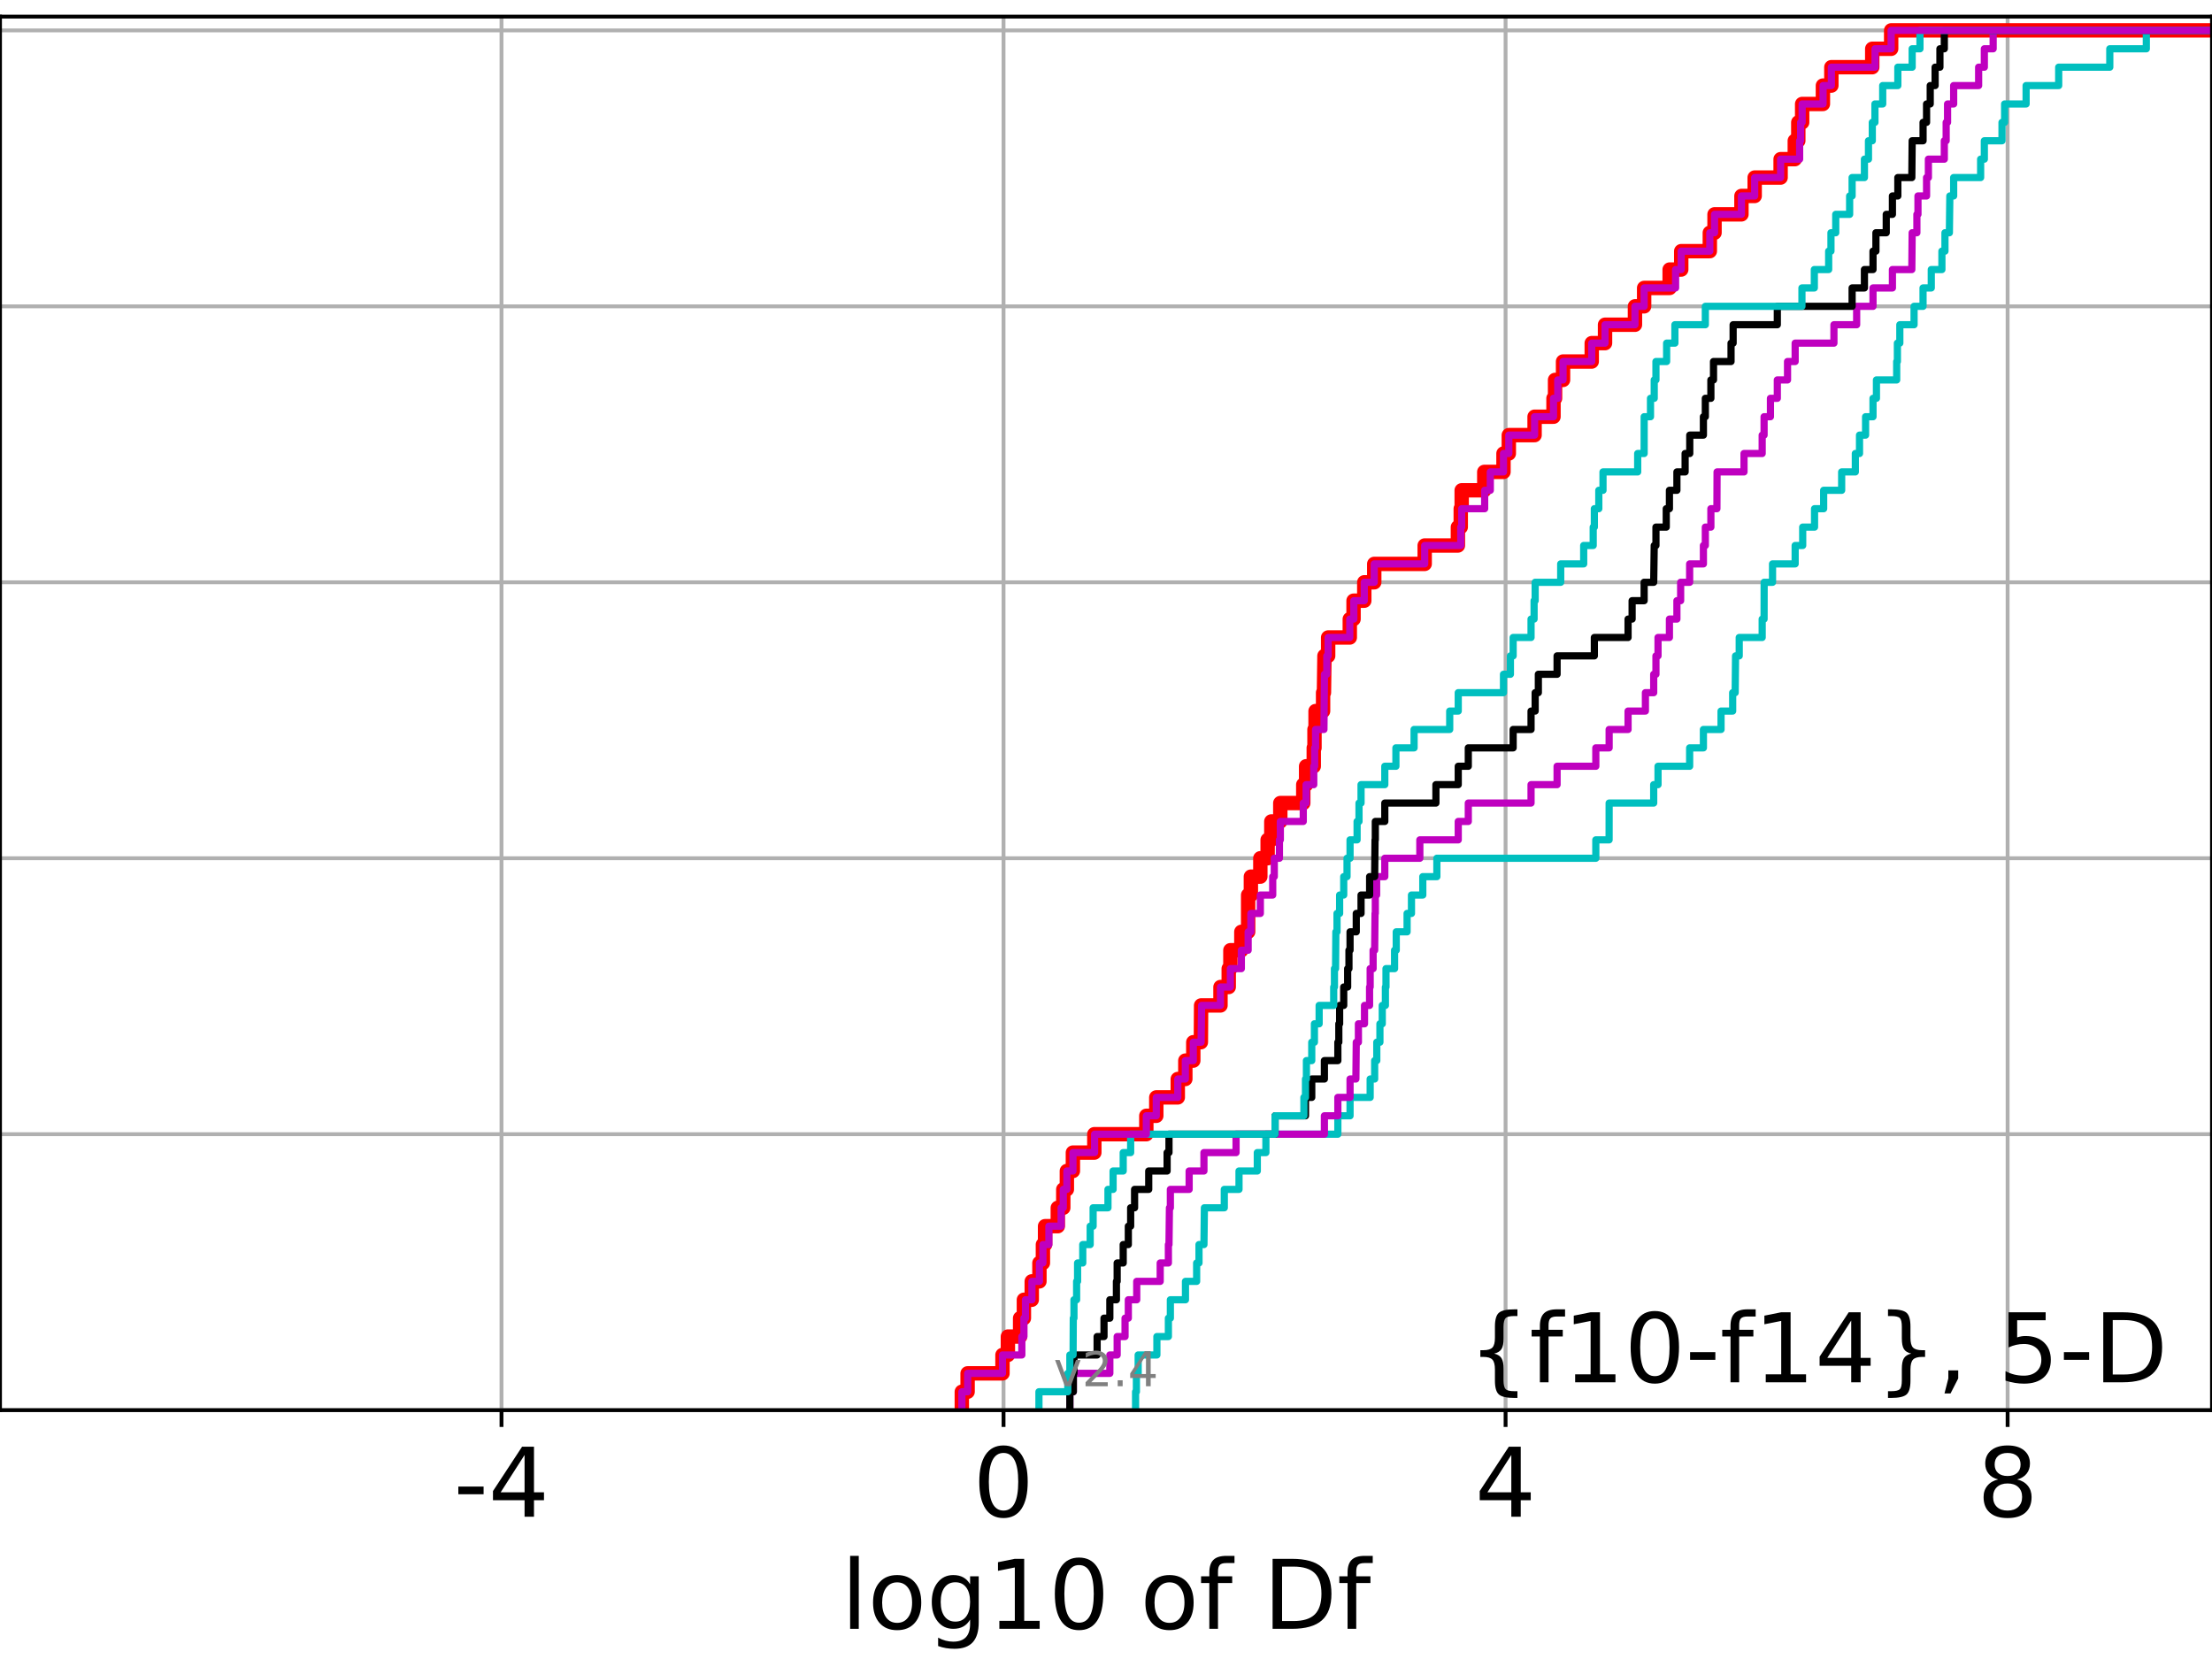 <?xml version="1.0" encoding="utf-8" standalone="no"?>
<!DOCTYPE svg PUBLIC "-//W3C//DTD SVG 1.1//EN"
  "http://www.w3.org/Graphics/SVG/1.1/DTD/svg11.dtd">
<!-- Created with matplotlib (https://matplotlib.org/) -->
<svg height="345.6pt" version="1.1" viewBox="0 0 460.8 345.6" width="460.8pt" xmlns="http://www.w3.org/2000/svg" xmlns:xlink="http://www.w3.org/1999/xlink">
 <defs>
  <style type="text/css">
*{stroke-linecap:butt;stroke-linejoin:round;}
  </style>
 </defs>
 <g id="figure_1">
  <g id="patch_1">
   <path d="M 0 345.6 
L 460.8 345.6 
L 460.8 0 
L 0 0 
z
" style="fill:#ffffff;"/>
  </g>
  <g id="axes_1">
   <g id="patch_2">
    <path d="M 0 293.76 
L 460.8 293.76 
L 460.8 3.456 
L 0 3.456 
z
" style="fill:#ffffff;"/>
   </g>
   <g id="matplotlib.axis_1">
    <g id="xtick_1">
     <g id="line2d_1">
      <path clip-path="url(#p28036830ad)" d="M 104.471 293.76 
L 104.471 3.456 
" style="fill:none;stroke:#b0b0b0;stroke-linecap:square;stroke-width:0.8;"/>
     </g>
     <g id="line2d_2">
      <defs>
       <path d="M 0 0 
L 0 3.5 
" id="m79438460ee" style="stroke:#000000;stroke-width:0.8;"/>
      </defs>
      <g>
       <use style="stroke:#000000;stroke-width:0.8;" x="104.471" xlink:href="#m79438460ee" y="293.76"/>
      </g>
     </g>
     <g id="text_1">
      <!-- -4 -->
      <defs>
       <path d="M 4.891 31.391 
L 31.203 31.391 
L 31.203 23.391 
L 4.891 23.391 
z
" id="DejaVuSans-45"/>
       <path d="M 37.797 64.312 
L 12.891 25.391 
L 37.797 25.391 
z
M 35.203 72.906 
L 47.609 72.906 
L 47.609 25.391 
L 58.016 25.391 
L 58.016 17.188 
L 47.609 17.188 
L 47.609 0 
L 37.797 0 
L 37.797 17.188 
L 4.891 17.188 
L 4.891 26.703 
z
" id="DejaVuSans-52"/>
      </defs>
      <g transform="translate(94.501 315.957)scale(0.2 -0.2)">
       <use xlink:href="#DejaVuSans-45"/>
       <use x="36.084" xlink:href="#DejaVuSans-52"/>
      </g>
     </g>
    </g>
    <g id="xtick_2">
     <g id="line2d_3">
      <path clip-path="url(#p28036830ad)" d="M 209.055 293.76 
L 209.055 3.456 
" style="fill:none;stroke:#b0b0b0;stroke-linecap:square;stroke-width:0.8;"/>
     </g>
     <g id="line2d_4">
      <g>
       <use style="stroke:#000000;stroke-width:0.8;" x="209.055" xlink:href="#m79438460ee" y="293.76"/>
      </g>
     </g>
     <g id="text_2">
      <!-- 0 -->
      <defs>
       <path d="M 31.781 66.406 
Q 24.172 66.406 20.328 58.906 
Q 16.5 51.422 16.5 36.375 
Q 16.5 21.391 20.328 13.891 
Q 24.172 6.391 31.781 6.391 
Q 39.453 6.391 43.281 13.891 
Q 47.125 21.391 47.125 36.375 
Q 47.125 51.422 43.281 58.906 
Q 39.453 66.406 31.781 66.406 
z
M 31.781 74.219 
Q 44.047 74.219 50.516 64.516 
Q 56.984 54.828 56.984 36.375 
Q 56.984 17.969 50.516 8.266 
Q 44.047 -1.422 31.781 -1.422 
Q 19.531 -1.422 13.062 8.266 
Q 6.594 17.969 6.594 36.375 
Q 6.594 54.828 13.062 64.516 
Q 19.531 74.219 31.781 74.219 
z
" id="DejaVuSans-48"/>
      </defs>
      <g transform="translate(202.692 315.957)scale(0.2 -0.2)">
       <use xlink:href="#DejaVuSans-48"/>
      </g>
     </g>
    </g>
    <g id="xtick_3">
     <g id="line2d_5">
      <path clip-path="url(#p28036830ad)" d="M 313.639 293.76 
L 313.639 3.456 
" style="fill:none;stroke:#b0b0b0;stroke-linecap:square;stroke-width:0.8;"/>
     </g>
     <g id="line2d_6">
      <g>
       <use style="stroke:#000000;stroke-width:0.8;" x="313.639" xlink:href="#m79438460ee" y="293.76"/>
      </g>
     </g>
     <g id="text_3">
      <!-- 4 -->
      <g transform="translate(307.276 315.957)scale(0.2 -0.2)">
       <use xlink:href="#DejaVuSans-52"/>
      </g>
     </g>
    </g>
    <g id="xtick_4">
     <g id="line2d_7">
      <path clip-path="url(#p28036830ad)" d="M 418.223 293.76 
L 418.223 3.456 
" style="fill:none;stroke:#b0b0b0;stroke-linecap:square;stroke-width:0.8;"/>
     </g>
     <g id="line2d_8">
      <g>
       <use style="stroke:#000000;stroke-width:0.8;" x="418.223" xlink:href="#m79438460ee" y="293.76"/>
      </g>
     </g>
     <g id="text_4">
      <!-- 8 -->
      <defs>
       <path d="M 31.781 34.625 
Q 24.75 34.625 20.719 30.859 
Q 16.703 27.094 16.703 20.516 
Q 16.703 13.922 20.719 10.156 
Q 24.75 6.391 31.781 6.391 
Q 38.812 6.391 42.859 10.172 
Q 46.922 13.969 46.922 20.516 
Q 46.922 27.094 42.891 30.859 
Q 38.875 34.625 31.781 34.625 
z
M 21.922 38.812 
Q 15.578 40.375 12.031 44.719 
Q 8.5 49.078 8.5 55.328 
Q 8.5 64.062 14.719 69.141 
Q 20.953 74.219 31.781 74.219 
Q 42.672 74.219 48.875 69.141 
Q 55.078 64.062 55.078 55.328 
Q 55.078 49.078 51.531 44.719 
Q 48 40.375 41.703 38.812 
Q 48.828 37.156 52.797 32.312 
Q 56.781 27.484 56.781 20.516 
Q 56.781 9.906 50.312 4.234 
Q 43.844 -1.422 31.781 -1.422 
Q 19.734 -1.422 13.25 4.234 
Q 6.781 9.906 6.781 20.516 
Q 6.781 27.484 10.781 32.312 
Q 14.797 37.156 21.922 38.812 
z
M 18.312 54.391 
Q 18.312 48.734 21.844 45.562 
Q 25.391 42.391 31.781 42.391 
Q 38.141 42.391 41.719 45.562 
Q 45.312 48.734 45.312 54.391 
Q 45.312 60.062 41.719 63.234 
Q 38.141 66.406 31.781 66.406 
Q 25.391 66.406 21.844 63.234 
Q 18.312 60.062 18.312 54.391 
z
" id="DejaVuSans-56"/>
      </defs>
      <g transform="translate(411.86 315.957)scale(0.2 -0.2)">
       <use xlink:href="#DejaVuSans-56"/>
      </g>
     </g>
    </g>
    <g id="text_5">
     <!-- log10 of Df -->
     <defs>
      <path d="M 9.422 75.984 
L 18.406 75.984 
L 18.406 0 
L 9.422 0 
z
" id="DejaVuSans-108"/>
      <path d="M 30.609 48.391 
Q 23.391 48.391 19.188 42.75 
Q 14.984 37.109 14.984 27.297 
Q 14.984 17.484 19.156 11.844 
Q 23.344 6.203 30.609 6.203 
Q 37.797 6.203 41.984 11.859 
Q 46.188 17.531 46.188 27.297 
Q 46.188 37.016 41.984 42.703 
Q 37.797 48.391 30.609 48.391 
z
M 30.609 56 
Q 42.328 56 49.016 48.375 
Q 55.719 40.766 55.719 27.297 
Q 55.719 13.875 49.016 6.219 
Q 42.328 -1.422 30.609 -1.422 
Q 18.844 -1.422 12.172 6.219 
Q 5.516 13.875 5.516 27.297 
Q 5.516 40.766 12.172 48.375 
Q 18.844 56 30.609 56 
z
" id="DejaVuSans-111"/>
      <path d="M 45.406 27.984 
Q 45.406 37.75 41.375 43.109 
Q 37.359 48.484 30.078 48.484 
Q 22.859 48.484 18.828 43.109 
Q 14.797 37.75 14.797 27.984 
Q 14.797 18.266 18.828 12.891 
Q 22.859 7.516 30.078 7.516 
Q 37.359 7.516 41.375 12.891 
Q 45.406 18.266 45.406 27.984 
z
M 54.391 6.781 
Q 54.391 -7.172 48.188 -13.984 
Q 42 -20.797 29.203 -20.797 
Q 24.469 -20.797 20.266 -20.094 
Q 16.062 -19.391 12.109 -17.922 
L 12.109 -9.188 
Q 16.062 -11.328 19.922 -12.344 
Q 23.781 -13.375 27.781 -13.375 
Q 36.625 -13.375 41.016 -8.766 
Q 45.406 -4.156 45.406 5.172 
L 45.406 9.625 
Q 42.625 4.781 38.281 2.391 
Q 33.938 0 27.875 0 
Q 17.828 0 11.672 7.656 
Q 5.516 15.328 5.516 27.984 
Q 5.516 40.672 11.672 48.328 
Q 17.828 56 27.875 56 
Q 33.938 56 38.281 53.609 
Q 42.625 51.219 45.406 46.391 
L 45.406 54.688 
L 54.391 54.688 
z
" id="DejaVuSans-103"/>
      <path d="M 12.406 8.297 
L 28.516 8.297 
L 28.516 63.922 
L 10.984 60.406 
L 10.984 69.391 
L 28.422 72.906 
L 38.281 72.906 
L 38.281 8.297 
L 54.391 8.297 
L 54.391 0 
L 12.406 0 
z
" id="DejaVuSans-49"/>
      <path id="DejaVuSans-32"/>
      <path d="M 37.109 75.984 
L 37.109 68.5 
L 28.516 68.5 
Q 23.688 68.5 21.797 66.547 
Q 19.922 64.594 19.922 59.516 
L 19.922 54.688 
L 34.719 54.688 
L 34.719 47.703 
L 19.922 47.703 
L 19.922 0 
L 10.891 0 
L 10.891 47.703 
L 2.297 47.703 
L 2.297 54.688 
L 10.891 54.688 
L 10.891 58.5 
Q 10.891 67.625 15.141 71.797 
Q 19.391 75.984 28.609 75.984 
z
" id="DejaVuSans-102"/>
      <path d="M 19.672 64.797 
L 19.672 8.109 
L 31.594 8.109 
Q 46.688 8.109 53.688 14.938 
Q 60.688 21.781 60.688 36.531 
Q 60.688 51.172 53.688 57.984 
Q 46.688 64.797 31.594 64.797 
z
M 9.812 72.906 
L 30.078 72.906 
Q 51.266 72.906 61.172 64.094 
Q 71.094 55.281 71.094 36.531 
Q 71.094 17.672 61.125 8.828 
Q 51.172 0 30.078 0 
L 9.812 0 
z
" id="DejaVuSans-68"/>
     </defs>
     <g transform="translate(175.214 339.313)scale(0.2 -0.2)">
      <use xlink:href="#DejaVuSans-108"/>
      <use x="27.783" xlink:href="#DejaVuSans-111"/>
      <use x="88.965" xlink:href="#DejaVuSans-103"/>
      <use x="152.441" xlink:href="#DejaVuSans-49"/>
      <use x="216.064" xlink:href="#DejaVuSans-48"/>
      <use x="279.688" xlink:href="#DejaVuSans-32"/>
      <use x="311.475" xlink:href="#DejaVuSans-111"/>
      <use x="372.656" xlink:href="#DejaVuSans-102"/>
      <use x="407.861" xlink:href="#DejaVuSans-32"/>
      <use x="439.648" xlink:href="#DejaVuSans-68"/>
      <use x="516.65" xlink:href="#DejaVuSans-102"/>
     </g>
    </g>
   </g>
   <g id="matplotlib.axis_2">
    <g id="ytick_1">
     <g id="line2d_9">
      <path clip-path="url(#p28036830ad)" d="M 0 293.76 
L 460.8 293.76 
" style="fill:none;stroke:#b0b0b0;stroke-linecap:square;stroke-width:0.8;"/>
     </g>
     <g id="line2d_10">
      <defs>
       <path d="M 0 0 
L -3.5 0 
" id="m8e4987b0fb" style="stroke:#000000;stroke-width:0.8;"/>
      </defs>
      <g>
       <use style="stroke:#000000;stroke-width:0.8;" x="0" xlink:href="#m8e4987b0fb" y="293.76"/>
      </g>
     </g>
    </g>
    <g id="ytick_2">
     <g id="line2d_11">
      <path clip-path="url(#p28036830ad)" d="M 0 236.274 
L 460.8 236.274 
" style="fill:none;stroke:#b0b0b0;stroke-linecap:square;stroke-width:0.8;"/>
     </g>
     <g id="line2d_12">
      <g>
       <use style="stroke:#000000;stroke-width:0.8;" x="0" xlink:href="#m8e4987b0fb" y="236.274"/>
      </g>
     </g>
    </g>
    <g id="ytick_3">
     <g id="line2d_13">
      <path clip-path="url(#p28036830ad)" d="M 0 178.788 
L 460.8 178.788 
" style="fill:none;stroke:#b0b0b0;stroke-linecap:square;stroke-width:0.8;"/>
     </g>
     <g id="line2d_14">
      <g>
       <use style="stroke:#000000;stroke-width:0.8;" x="0" xlink:href="#m8e4987b0fb" y="178.788"/>
      </g>
     </g>
    </g>
    <g id="ytick_4">
     <g id="line2d_15">
      <path clip-path="url(#p28036830ad)" d="M 0 121.302 
L 460.8 121.302 
" style="fill:none;stroke:#b0b0b0;stroke-linecap:square;stroke-width:0.8;"/>
     </g>
     <g id="line2d_16">
      <g>
       <use style="stroke:#000000;stroke-width:0.8;" x="0" xlink:href="#m8e4987b0fb" y="121.302"/>
      </g>
     </g>
    </g>
    <g id="ytick_5">
     <g id="line2d_17">
      <path clip-path="url(#p28036830ad)" d="M 0 63.816 
L 460.8 63.816 
" style="fill:none;stroke:#b0b0b0;stroke-linecap:square;stroke-width:0.8;"/>
     </g>
     <g id="line2d_18">
      <g>
       <use style="stroke:#000000;stroke-width:0.8;" x="0" xlink:href="#m8e4987b0fb" y="63.816"/>
      </g>
     </g>
    </g>
    <g id="ytick_6">
     <g id="line2d_19">
      <path clip-path="url(#p28036830ad)" d="M 0 6.33 
L 460.8 6.33 
" style="fill:none;stroke:#b0b0b0;stroke-linecap:square;stroke-width:0.8;"/>
     </g>
     <g id="line2d_20">
      <g>
       <use style="stroke:#000000;stroke-width:0.8;" x="0" xlink:href="#m8e4987b0fb" y="6.33"/>
      </g>
     </g>
    </g>
   </g>
   <g id="line2d_21">
    <path clip-path="url(#p28036830ad)" d="M 200.364 293.76 
L 200.364 289.928 
L 201.57 289.928 
L 201.57 286.095 
L 208.836 286.095 
L 208.836 282.263 
L 209.962 282.263 
L 209.962 278.43 
L 212.509 278.43 
L 212.509 274.598 
L 213.297 274.598 
L 213.297 270.766 
L 214.932 270.766 
L 214.932 266.933 
L 216.532 266.933 
L 216.532 263.101 
L 217.258 263.101 
L 217.258 259.268 
L 217.706 259.268 
L 217.706 255.436 
L 220.358 255.436 
L 220.358 251.604 
L 221.501 251.604 
L 221.501 247.771 
L 222.247 247.771 
L 222.247 243.939 
L 223.504 243.939 
L 223.504 240.106 
L 227.968 240.106 
L 227.968 236.274 
L 238.8 236.274 
L 238.8 232.442 
L 240.875 232.442 
L 240.875 228.609 
L 245.354 228.609 
L 245.354 224.777 
L 246.927 224.777 
L 246.927 220.944 
L 248.585 220.944 
L 248.585 217.112 
L 250.164 217.112 
L 250.213 209.447 
L 254.249 209.447 
L 254.249 205.615 
L 255.966 205.615 
L 255.966 201.782 
L 256.313 201.782 
L 256.313 197.95 
L 258.595 197.95 
L 258.595 194.118 
L 260.012 194.118 
L 260.012 186.453 
L 260.58 186.453 
L 260.58 182.621 
L 262.551 182.621 
L 262.551 178.788 
L 264.072 178.788 
L 264.072 174.956 
L 264.839 174.956 
L 264.839 171.123 
L 266.709 171.123 
L 266.709 167.291 
L 271.495 167.291 
L 271.495 163.459 
L 272.087 163.459 
L 272.087 159.626 
L 273.681 159.626 
L 273.681 155.794 
L 273.833 155.794 
L 273.833 151.961 
L 274.054 151.961 
L 274.054 148.129 
L 275.623 148.129 
L 275.623 144.297 
L 275.8 144.297 
L 275.908 136.632 
L 276.677 136.632 
L 276.677 132.799 
L 281.185 132.799 
L 281.185 128.967 
L 281.97 128.967 
L 281.97 125.135 
L 284.205 125.135 
L 284.205 121.302 
L 286.28 121.302 
L 286.28 117.47 
L 296.789 117.47 
L 296.789 113.637 
L 303.709 113.637 
L 303.709 109.805 
L 304.301 109.805 
L 304.301 105.973 
L 304.496 105.973 
L 304.496 102.14 
L 309.203 102.14 
L 309.203 98.308 
L 313.204 98.308 
L 313.204 94.475 
L 314.313 94.475 
L 314.313 90.643 
L 319.682 90.643 
L 319.682 86.811 
L 323.623 86.811 
L 323.623 82.978 
L 323.947 82.978 
L 323.947 79.146 
L 325.611 79.146 
L 325.611 75.313 
L 331.587 75.313 
L 331.587 71.481 
L 334.358 71.481 
L 334.358 67.649 
L 340.592 67.649 
L 340.592 63.816 
L 342.505 63.816 
L 342.505 59.984 
L 347.82 59.984 
L 347.82 56.151 
L 350.231 56.151 
L 350.231 52.319 
L 356.187 52.319 
L 356.187 48.487 
L 357.168 48.487 
L 357.168 44.654 
L 362.774 44.654 
L 362.774 40.822 
L 365.531 40.822 
L 365.531 36.989 
L 370.933 36.989 
L 370.933 33.157 
L 373.889 33.157 
L 373.889 29.325 
L 374.618 29.325 
L 374.618 25.492 
L 375.422 25.492 
L 375.422 21.66 
L 379.746 21.66 
L 379.746 17.827 
L 381.505 17.827 
L 381.505 13.995 
L 390.022 13.995 
L 390.022 10.163 
L 393.964 10.163 
L 393.964 6.33 
L 393.964 6.33 
L 460.8 6.33 
L 460.8 6.33 
" style="fill:none;stroke:#ff0000;stroke-linecap:square;stroke-width:3;"/>
   </g>
   <g id="line2d_22">
    <path clip-path="url(#p28036830ad)" d="M 236.561 293.76 
L 236.561 289.928 
L 236.734 289.928 
L 236.734 286.095 
L 237.102 286.095 
L 237.102 282.263 
L 241.002 282.263 
L 241.002 278.43 
L 243.397 278.43 
L 243.397 274.598 
L 243.81 274.598 
L 243.81 270.766 
L 246.955 270.766 
L 246.955 266.933 
L 249.283 266.933 
L 249.283 263.101 
L 249.773 263.101 
L 249.773 259.268 
L 250.804 259.268 
L 250.896 251.604 
L 255.043 251.604 
L 255.043 247.771 
L 258.106 247.771 
L 258.106 243.939 
L 261.92 243.939 
L 261.92 240.106 
L 263.71 240.106 
L 263.71 236.274 
L 278.699 236.274 
L 278.699 232.442 
L 281.24 232.442 
L 281.24 228.609 
L 285.429 228.609 
L 285.429 224.777 
L 286.367 224.777 
L 286.367 220.944 
L 286.81 220.944 
L 286.81 217.112 
L 287.463 217.112 
L 287.463 213.28 
L 287.952 213.28 
L 287.952 209.447 
L 288.605 209.447 
L 288.605 205.615 
L 288.729 205.615 
L 288.729 201.782 
L 290.513 201.782 
L 290.513 197.95 
L 290.864 197.95 
L 290.864 194.118 
L 293.123 194.118 
L 293.123 190.285 
L 294.036 190.285 
L 294.036 186.453 
L 296.394 186.453 
L 296.394 182.621 
L 299.325 182.621 
L 299.325 178.788 
L 332.439 178.788 
L 332.439 174.956 
L 335.206 174.956 
L 335.213 167.291 
L 344.495 167.291 
L 344.495 163.459 
L 345.397 163.459 
L 345.397 159.626 
L 351.985 159.626 
L 351.985 155.794 
L 354.851 155.794 
L 354.851 151.961 
L 358.525 151.961 
L 358.525 148.129 
L 360.946 148.129 
L 360.946 144.297 
L 361.47 144.297 
L 361.549 136.632 
L 362.312 136.632 
L 362.312 132.799 
L 367.094 132.799 
L 367.094 128.967 
L 367.492 128.967 
L 367.505 121.302 
L 369.251 121.302 
L 369.251 117.47 
L 373.965 117.47 
L 373.965 113.637 
L 375.535 113.637 
L 375.535 109.805 
L 378.002 109.805 
L 378.002 105.973 
L 379.901 105.973 
L 379.901 102.14 
L 383.651 102.14 
L 383.651 98.308 
L 386.501 98.308 
L 386.501 94.475 
L 387.371 94.475 
L 387.371 90.643 
L 388.636 90.643 
L 388.636 86.811 
L 390.182 86.811 
L 390.182 82.978 
L 390.898 82.978 
L 390.898 79.146 
L 395.115 79.146 
L 395.115 75.313 
L 395.261 75.313 
L 395.261 71.481 
L 395.768 71.481 
L 395.768 67.649 
L 398.737 67.649 
L 398.737 63.816 
L 400.603 63.816 
L 400.603 59.984 
L 402.321 59.984 
L 402.321 56.151 
L 404.535 56.151 
L 404.535 52.319 
L 405.171 52.319 
L 405.171 48.487 
L 406.092 48.487 
L 406.186 40.822 
L 406.982 40.822 
L 406.982 36.989 
L 412.601 36.989 
L 412.601 33.157 
L 413.375 33.157 
L 413.375 29.325 
L 417.055 29.325 
L 417.055 25.492 
L 417.599 25.492 
L 417.599 21.66 
L 422.076 21.66 
L 422.076 17.827 
L 428.864 17.827 
L 428.864 13.995 
L 439.508 13.995 
L 439.508 10.163 
L 447.12 10.163 
L 447.12 6.33 
L 447.12 6.33 
L 460.8 6.33 
L 460.8 6.33 
" style="fill:none;stroke:#00bfbf;stroke-linecap:square;stroke-width:1.5;"/>
   </g>
   <g id="line2d_23">
    <path clip-path="url(#p28036830ad)" d="M 222.871 293.76 
L 222.871 289.928 
L 223.595 289.928 
L 223.595 286.095 
L 231.199 286.095 
L 231.199 282.263 
L 232.726 282.263 
L 232.726 278.43 
L 234.368 278.43 
L 234.368 274.598 
L 235.052 274.598 
L 235.052 270.766 
L 236.802 270.766 
L 236.802 266.933 
L 241.691 266.933 
L 241.691 263.101 
L 243.397 263.101 
L 243.397 259.268 
L 243.521 259.268 
L 243.615 251.604 
L 243.81 251.604 
L 243.81 247.771 
L 247.72 247.771 
L 247.72 243.939 
L 250.804 243.939 
L 250.804 240.106 
L 257.494 240.106 
L 257.494 236.274 
L 275.897 236.274 
L 275.897 232.442 
L 278.699 232.442 
L 278.699 228.609 
L 281.24 228.609 
L 281.24 224.777 
L 282.457 224.777 
L 282.535 217.112 
L 282.982 217.112 
L 282.982 213.28 
L 284.252 213.28 
L 284.252 209.447 
L 285.305 209.447 
L 285.305 205.615 
L 285.43 205.615 
L 285.43 201.782 
L 286.044 201.782 
L 286.044 197.95 
L 286.367 197.95 
L 286.445 190.285 
L 286.503 190.285 
L 286.503 186.453 
L 286.777 186.453 
L 286.777 182.621 
L 288.479 182.621 
L 288.479 178.788 
L 295.779 178.788 
L 295.779 174.956 
L 303.78 174.956 
L 303.78 171.123 
L 305.874 171.123 
L 305.874 167.291 
L 318.945 167.291 
L 318.945 163.459 
L 324.37 163.459 
L 324.37 159.626 
L 332.439 159.626 
L 332.439 155.794 
L 335.213 155.794 
L 335.213 151.961 
L 339.156 151.961 
L 339.156 148.129 
L 342.769 148.129 
L 342.769 144.297 
L 344.495 144.297 
L 344.495 140.464 
L 344.965 140.464 
L 344.965 136.632 
L 345.397 136.632 
L 345.397 132.799 
L 347.772 132.799 
L 347.772 128.967 
L 349.33 128.967 
L 349.33 125.135 
L 350.11 125.135 
L 350.11 121.302 
L 351.985 121.302 
L 351.985 117.47 
L 354.851 117.47 
L 354.851 113.637 
L 355.253 113.637 
L 355.253 109.805 
L 356.407 109.805 
L 356.407 105.973 
L 357.665 105.973 
L 357.696 98.308 
L 363.31 98.308 
L 363.31 94.475 
L 367.094 94.475 
L 367.094 90.643 
L 367.492 90.643 
L 367.492 86.811 
L 368.814 86.811 
L 368.814 82.978 
L 370.248 82.978 
L 370.248 79.146 
L 372.375 79.146 
L 372.375 75.313 
L 373.965 75.313 
L 373.965 71.481 
L 382.042 71.481 
L 382.042 67.649 
L 386.774 67.649 
L 386.774 63.816 
L 390.182 63.816 
L 390.182 59.984 
L 394.226 59.984 
L 394.226 56.151 
L 398.267 56.151 
L 398.341 48.487 
L 399.322 48.487 
L 399.322 44.654 
L 399.548 44.654 
L 399.548 40.822 
L 401.339 40.822 
L 401.339 36.989 
L 401.721 36.989 
L 401.721 33.157 
L 405.036 33.157 
L 405.036 29.325 
L 405.421 29.325 
L 405.421 25.492 
L 405.713 25.492 
L 405.713 21.66 
L 406.982 21.66 
L 406.982 17.827 
L 412.185 17.827 
L 412.185 13.995 
L 413.375 13.995 
L 413.375 10.163 
L 415.21 10.163 
L 415.21 6.33 
L 415.21 6.33 
L 460.8 6.33 
L 460.8 6.33 
" style="fill:none;stroke:#bf00bf;stroke-linecap:square;stroke-width:1.5;"/>
   </g>
   <g id="line2d_24">
    <path clip-path="url(#p28036830ad)" d="M 222.871 293.76 
L 222.871 289.928 
L 223.595 289.928 
L 223.595 286.095 
L 223.727 286.095 
L 223.727 282.263 
L 228.552 282.263 
L 228.552 278.43 
L 229.984 278.43 
L 229.984 274.598 
L 231.199 274.598 
L 231.199 270.766 
L 232.571 270.766 
L 232.571 266.933 
L 232.726 266.933 
L 232.726 263.101 
L 233.984 263.101 
L 233.984 259.268 
L 235.052 259.268 
L 235.052 255.436 
L 235.536 255.436 
L 235.536 251.604 
L 236.355 251.604 
L 236.355 247.771 
L 239.3 247.771 
L 239.3 243.939 
L 243.131 243.939 
L 243.131 240.106 
L 243.521 240.106 
L 243.521 236.274 
L 265.617 236.274 
L 265.617 232.442 
L 271.958 232.442 
L 271.958 228.609 
L 273.262 228.609 
L 273.262 224.777 
L 275.897 224.777 
L 275.897 220.944 
L 278.699 220.944 
L 278.699 217.112 
L 278.901 217.112 
L 278.901 213.28 
L 279.069 213.28 
L 279.069 209.447 
L 279.922 209.447 
L 279.922 205.615 
L 280.74 205.615 
L 280.74 201.782 
L 281.013 201.782 
L 281.013 197.95 
L 281.24 197.95 
L 281.24 194.118 
L 282.535 194.118 
L 282.535 190.285 
L 283.531 190.285 
L 283.531 186.453 
L 285.317 186.453 
L 285.317 182.621 
L 286.367 182.621 
L 286.445 174.956 
L 286.503 174.956 
L 286.503 171.123 
L 288.479 171.123 
L 288.479 167.291 
L 299.129 167.291 
L 299.129 163.459 
L 303.78 163.459 
L 303.78 159.626 
L 305.874 159.626 
L 305.874 155.794 
L 315.216 155.794 
L 315.216 151.961 
L 318.945 151.961 
L 318.945 148.129 
L 319.806 148.129 
L 319.806 144.297 
L 320.467 144.297 
L 320.467 140.464 
L 324.37 140.464 
L 324.37 136.632 
L 332.133 136.632 
L 332.133 132.799 
L 339.156 132.799 
L 339.156 128.967 
L 340 128.967 
L 340 125.135 
L 342.505 125.135 
L 342.505 121.302 
L 344.495 121.302 
L 344.605 113.637 
L 344.965 113.637 
L 344.965 109.805 
L 347.111 109.805 
L 347.111 105.973 
L 347.772 105.973 
L 347.772 102.14 
L 349.33 102.14 
L 349.33 98.308 
L 351.041 98.308 
L 351.041 94.475 
L 352.008 94.475 
L 352.008 90.643 
L 354.851 90.643 
L 354.851 86.811 
L 355.253 86.811 
L 355.253 82.978 
L 356.407 82.978 
L 356.407 79.146 
L 356.956 79.146 
L 356.956 75.313 
L 360.607 75.313 
L 360.607 71.481 
L 361.043 71.481 
L 361.043 67.649 
L 370.248 67.649 
L 370.248 63.816 
L 385.829 63.816 
L 385.829 59.984 
L 388.394 59.984 
L 388.394 56.151 
L 390.182 56.151 
L 390.182 52.319 
L 390.79 52.319 
L 390.79 48.487 
L 392.94 48.487 
L 392.94 44.654 
L 394.226 44.654 
L 394.226 40.822 
L 395.355 40.822 
L 395.355 36.989 
L 398.267 36.989 
L 398.341 29.325 
L 400.61 29.325 
L 400.61 25.492 
L 401.339 25.492 
L 401.339 21.66 
L 402.1 21.66 
L 402.1 17.827 
L 403.122 17.827 
L 403.122 13.995 
L 404.12 13.995 
L 404.12 10.163 
L 405.036 10.163 
L 405.036 6.33 
L 405.036 6.33 
L 460.8 6.33 
L 460.8 6.33 
" style="fill:none;stroke:#000000;stroke-linecap:square;stroke-width:1.5;"/>
   </g>
   <g id="line2d_25">
    <path clip-path="url(#p28036830ad)" d="M 216.431 293.76 
L 216.431 289.928 
L 222.446 289.928 
L 222.446 286.095 
L 222.871 286.095 
L 222.871 282.263 
L 223.545 282.263 
L 223.586 274.598 
L 223.727 274.598 
L 223.727 270.766 
L 224.279 270.766 
L 224.279 266.933 
L 224.48 266.933 
L 224.48 263.101 
L 225.558 263.101 
L 225.558 259.268 
L 227.105 259.268 
L 227.105 255.436 
L 227.718 255.436 
L 227.718 251.604 
L 230.81 251.604 
L 230.81 247.771 
L 231.878 247.771 
L 231.878 243.939 
L 233.984 243.939 
L 233.984 240.106 
L 235.536 240.106 
L 235.536 236.274 
L 265.617 236.274 
L 265.617 232.442 
L 271.628 232.442 
L 271.628 228.609 
L 271.958 228.609 
L 271.958 224.777 
L 272.151 224.777 
L 272.151 220.944 
L 273.262 220.944 
L 273.262 217.112 
L 273.817 217.112 
L 273.817 213.28 
L 274.802 213.28 
L 274.802 209.447 
L 277.834 209.447 
L 277.834 205.615 
L 277.99 205.615 
L 277.99 201.782 
L 278.223 201.782 
L 278.286 194.118 
L 278.523 194.118 
L 278.523 190.285 
L 279.069 190.285 
L 279.069 186.453 
L 279.922 186.453 
L 279.922 182.621 
L 280.611 182.621 
L 280.611 178.788 
L 281.24 178.788 
L 281.24 174.956 
L 282.707 174.956 
L 282.707 171.123 
L 283.107 171.123 
L 283.107 167.291 
L 283.531 167.291 
L 283.531 163.459 
L 288.479 163.459 
L 288.479 159.626 
L 290.794 159.626 
L 290.794 155.794 
L 294.581 155.794 
L 294.581 151.961 
L 302.001 151.961 
L 302.001 148.129 
L 303.78 148.129 
L 303.78 144.297 
L 313.204 144.297 
L 313.204 140.464 
L 314.646 140.464 
L 314.646 136.632 
L 315.216 136.632 
L 315.216 132.799 
L 318.945 132.799 
L 318.945 128.967 
L 319.579 128.967 
L 319.579 125.135 
L 319.806 125.135 
L 319.806 121.302 
L 325.123 121.302 
L 325.123 117.47 
L 329.911 117.47 
L 329.911 113.637 
L 331.893 113.637 
L 331.893 109.805 
L 332.133 109.805 
L 332.133 105.973 
L 333.06 105.973 
L 333.06 102.14 
L 333.935 102.14 
L 333.935 98.308 
L 341.161 98.308 
L 341.161 94.475 
L 342.505 94.475 
L 342.513 86.811 
L 343.827 86.811 
L 343.827 82.978 
L 344.605 82.978 
L 344.605 79.146 
L 344.965 79.146 
L 344.965 75.313 
L 347.191 75.313 
L 347.191 71.481 
L 348.911 71.481 
L 348.911 67.649 
L 355.253 67.649 
L 355.253 63.816 
L 375.378 63.816 
L 375.378 59.984 
L 377.958 59.984 
L 377.958 56.151 
L 380.945 56.151 
L 380.945 52.319 
L 381.423 52.319 
L 381.423 48.487 
L 382.419 48.487 
L 382.419 44.654 
L 385.313 44.654 
L 385.313 40.822 
L 385.829 40.822 
L 385.829 36.989 
L 388.394 36.989 
L 388.394 33.157 
L 389.238 33.157 
L 389.238 29.325 
L 390.035 29.325 
L 390.035 25.492 
L 390.583 25.492 
L 390.583 21.66 
L 392.202 21.66 
L 392.202 17.827 
L 395.355 17.827 
L 395.355 13.995 
L 398.341 13.995 
L 398.341 10.163 
L 399.963 10.163 
L 399.963 6.33 
L 399.963 6.33 
L 460.8 6.33 
L 460.8 6.33 
" style="fill:none;stroke:#00bfbf;stroke-linecap:square;stroke-width:1.5;"/>
   </g>
   <g id="line2d_26">
    <path clip-path="url(#p28036830ad)" d="M 200.383 293.76 
L 200.383 289.928 
L 201.58 289.928 
L 201.58 286.095 
L 208.836 286.095 
L 208.836 282.263 
L 212.868 282.263 
L 212.868 278.43 
L 213.297 278.43 
L 213.297 274.598 
L 213.623 274.598 
L 213.623 270.766 
L 214.968 270.766 
L 214.968 266.933 
L 216.532 266.933 
L 216.532 263.101 
L 217.258 263.101 
L 217.258 259.268 
L 218.503 259.268 
L 218.503 255.436 
L 221.054 255.436 
L 221.054 251.604 
L 221.501 251.604 
L 221.501 247.771 
L 222.247 247.771 
L 222.247 243.939 
L 223.515 243.939 
L 223.515 240.106 
L 228.023 240.106 
L 228.023 236.274 
L 238.8 236.274 
L 238.8 232.442 
L 240.875 232.442 
L 240.875 228.609 
L 245.354 228.609 
L 245.354 224.777 
L 246.927 224.777 
L 246.927 220.944 
L 248.585 220.944 
L 248.585 217.112 
L 250.213 217.112 
L 250.32 209.447 
L 254.249 209.447 
L 254.249 205.615 
L 256.313 205.615 
L 256.313 201.782 
L 258.595 201.782 
L 258.595 197.95 
L 260.012 197.95 
L 260.012 194.118 
L 260.58 194.118 
L 260.58 190.285 
L 262.551 190.285 
L 262.551 186.453 
L 265.131 186.453 
L 265.131 182.621 
L 265.457 182.621 
L 265.457 178.788 
L 266.529 178.788 
L 266.529 174.956 
L 266.718 174.956 
L 266.718 171.123 
L 271.495 171.123 
L 271.495 167.291 
L 272.087 167.291 
L 272.087 163.459 
L 273.681 163.459 
L 273.681 159.626 
L 273.866 159.626 
L 273.866 155.794 
L 274.054 155.794 
L 274.054 151.961 
L 275.8 151.961 
L 275.908 140.464 
L 276.398 140.464 
L 276.398 136.632 
L 276.677 136.632 
L 276.677 132.799 
L 281.185 132.799 
L 281.185 128.967 
L 282.026 128.967 
L 282.026 125.135 
L 284.205 125.135 
L 284.205 121.302 
L 286.28 121.302 
L 286.28 117.47 
L 296.789 117.47 
L 296.789 113.637 
L 304.301 113.637 
L 304.301 109.805 
L 304.496 109.805 
L 304.496 105.973 
L 309.281 105.973 
L 309.281 102.14 
L 310.458 102.14 
L 310.458 98.308 
L 313.204 98.308 
L 313.204 94.475 
L 314.313 94.475 
L 314.313 90.643 
L 319.682 90.643 
L 319.682 86.811 
L 323.623 86.811 
L 323.623 82.978 
L 324.506 82.978 
L 324.506 79.146 
L 325.611 79.146 
L 325.611 75.313 
L 331.587 75.313 
L 331.587 71.481 
L 334.358 71.481 
L 334.358 67.649 
L 340.592 67.649 
L 340.592 63.816 
L 342.505 63.816 
L 342.505 59.984 
L 349.054 59.984 
L 349.054 56.151 
L 350.231 56.151 
L 350.231 52.319 
L 356.187 52.319 
L 356.187 48.487 
L 357.168 48.487 
L 357.168 44.654 
L 362.774 44.654 
L 362.774 40.822 
L 365.531 40.822 
L 365.531 36.989 
L 370.933 36.989 
L 370.933 33.157 
L 374.896 33.157 
L 374.896 29.325 
L 375.105 29.325 
L 375.105 25.492 
L 375.422 25.492 
L 375.422 21.66 
L 379.777 21.66 
L 379.777 17.827 
L 381.505 17.827 
L 381.505 13.995 
L 390.609 13.995 
L 390.609 10.163 
L 393.964 10.163 
L 393.964 6.33 
L 393.964 6.33 
L 460.8 6.33 
L 460.8 6.33 
" style="fill:none;stroke:#bf00bf;stroke-linecap:square;stroke-width:1.5;"/>
   </g>
   <g id="patch_3">
    <path d="M 0 293.76 
L 0 3.456 
" style="fill:none;stroke:#000000;stroke-linecap:square;stroke-linejoin:miter;stroke-width:0.8;"/>
   </g>
   <g id="patch_4">
    <path d="M 460.8 293.76 
L 460.8 3.456 
" style="fill:none;stroke:#000000;stroke-linecap:square;stroke-linejoin:miter;stroke-width:0.8;"/>
   </g>
   <g id="patch_5">
    <path d="M 0 293.76 
L 460.8 293.76 
" style="fill:none;stroke:#000000;stroke-linecap:square;stroke-linejoin:miter;stroke-width:0.8;"/>
   </g>
   <g id="patch_6">
    <path d="M 0 3.456 
L 460.8 3.456 
" style="fill:none;stroke:#000000;stroke-linecap:square;stroke-linejoin:miter;stroke-width:0.8;"/>
   </g>
   <g id="text_6">
    <!-- {f10-f14}, 5-D -->
    <defs>
     <path d="M 51.125 -9.281 
L 51.125 -16.312 
L 48.094 -16.312 
Q 35.938 -16.312 31.812 -12.688 
Q 27.688 -9.078 27.688 1.703 
L 27.688 13.375 
Q 27.688 20.75 25.047 23.578 
Q 22.406 26.422 15.484 26.422 
L 12.5 26.422 
L 12.5 33.406 
L 15.484 33.406 
Q 22.469 33.406 25.078 36.203 
Q 27.688 39.016 27.688 46.297 
L 27.688 58.016 
Q 27.688 68.797 31.812 72.391 
Q 35.938 75.984 48.094 75.984 
L 51.125 75.984 
L 51.125 69 
L 47.797 69 
Q 40.922 69 38.812 66.844 
Q 36.719 64.703 36.719 57.812 
L 36.719 45.703 
Q 36.719 38.031 34.5 34.562 
Q 32.281 31.109 26.906 29.891 
Q 32.328 28.562 34.516 25.094 
Q 36.719 21.625 36.719 14.016 
L 36.719 1.906 
Q 36.719 -4.984 38.812 -7.125 
Q 40.922 -9.281 47.797 -9.281 
z
" id="DejaVuSans-123"/>
     <path d="M 12.5 -9.281 
L 15.922 -9.281 
Q 22.75 -9.281 24.828 -7.172 
Q 26.906 -5.078 26.906 1.906 
L 26.906 14.016 
Q 26.906 21.625 29.094 25.094 
Q 31.297 28.562 36.719 29.891 
Q 31.297 31.109 29.094 34.562 
Q 26.906 38.031 26.906 45.703 
L 26.906 57.812 
Q 26.906 64.75 24.828 66.875 
Q 22.75 69 15.922 69 
L 12.5 69 
L 12.5 75.984 
L 15.578 75.984 
Q 27.734 75.984 31.812 72.391 
Q 35.891 68.797 35.891 58.016 
L 35.891 46.297 
Q 35.891 39.016 38.516 36.203 
Q 41.156 33.406 48.094 33.406 
L 51.125 33.406 
L 51.125 26.422 
L 48.094 26.422 
Q 41.156 26.422 38.516 23.578 
Q 35.891 20.75 35.891 13.375 
L 35.891 1.703 
Q 35.891 -9.078 31.812 -12.688 
Q 27.734 -16.312 15.578 -16.312 
L 12.5 -16.312 
z
" id="DejaVuSans-125"/>
     <path d="M 11.719 12.406 
L 22.016 12.406 
L 22.016 4 
L 14.016 -11.625 
L 7.719 -11.625 
L 11.719 4 
z
" id="DejaVuSans-44"/>
     <path d="M 10.797 72.906 
L 49.516 72.906 
L 49.516 64.594 
L 19.828 64.594 
L 19.828 46.734 
Q 21.969 47.469 24.109 47.828 
Q 26.266 48.188 28.422 48.188 
Q 40.625 48.188 47.75 41.5 
Q 54.891 34.812 54.891 23.391 
Q 54.891 11.625 47.562 5.094 
Q 40.234 -1.422 26.906 -1.422 
Q 22.312 -1.422 17.547 -0.641 
Q 12.797 0.141 7.719 1.703 
L 7.719 11.625 
Q 12.109 9.234 16.797 8.062 
Q 21.484 6.891 26.703 6.891 
Q 35.156 6.891 40.078 11.328 
Q 45.016 15.766 45.016 23.391 
Q 45.016 31 40.078 35.438 
Q 35.156 39.891 26.703 39.891 
Q 22.75 39.891 18.812 39.016 
Q 14.891 38.141 10.797 36.281 
z
" id="DejaVuSans-53"/>
    </defs>
    <g transform="translate(305.884 287.954)scale(0.2 -0.2)">
     <use xlink:href="#DejaVuSans-123"/>
     <use x="63.623" xlink:href="#DejaVuSans-102"/>
     <use x="98.828" xlink:href="#DejaVuSans-49"/>
     <use x="162.451" xlink:href="#DejaVuSans-48"/>
     <use x="226.074" xlink:href="#DejaVuSans-45"/>
     <use x="262.158" xlink:href="#DejaVuSans-102"/>
     <use x="297.363" xlink:href="#DejaVuSans-49"/>
     <use x="360.986" xlink:href="#DejaVuSans-52"/>
     <use x="424.609" xlink:href="#DejaVuSans-125"/>
     <use x="488.232" xlink:href="#DejaVuSans-44"/>
     <use x="520.02" xlink:href="#DejaVuSans-32"/>
     <use x="551.807" xlink:href="#DejaVuSans-53"/>
     <use x="615.43" xlink:href="#DejaVuSans-45"/>
     <use x="651.514" xlink:href="#DejaVuSans-68"/>
    </g>
   </g>
   <g id="text_7">
    <!-- v2.4 -->
    <defs>
     <path d="M 2.984 54.688 
L 12.5 54.688 
L 29.594 8.797 
L 46.688 54.688 
L 56.203 54.688 
L 35.688 0 
L 23.484 0 
z
" id="DejaVuSans-118"/>
     <path d="M 19.188 8.297 
L 53.609 8.297 
L 53.609 0 
L 7.328 0 
L 7.328 8.297 
Q 12.938 14.109 22.625 23.891 
Q 32.328 33.688 34.812 36.531 
Q 39.547 41.844 41.422 45.531 
Q 43.312 49.219 43.312 52.781 
Q 43.312 58.594 39.234 62.25 
Q 35.156 65.922 28.609 65.922 
Q 23.969 65.922 18.812 64.312 
Q 13.672 62.703 7.812 59.422 
L 7.812 69.391 
Q 13.766 71.781 18.938 73 
Q 24.125 74.219 28.422 74.219 
Q 39.75 74.219 46.484 68.547 
Q 53.219 62.891 53.219 53.422 
Q 53.219 48.922 51.531 44.891 
Q 49.859 40.875 45.406 35.406 
Q 44.188 33.984 37.641 27.219 
Q 31.109 20.453 19.188 8.297 
z
" id="DejaVuSans-50"/>
     <path d="M 10.688 12.406 
L 21 12.406 
L 21 0 
L 10.688 0 
z
" id="DejaVuSans-46"/>
    </defs>
    <g style="fill:#808080;" transform="translate(219.489 288.777)scale(0.1 -0.1)">
     <use xlink:href="#DejaVuSans-118"/>
     <use x="59.18" xlink:href="#DejaVuSans-50"/>
     <use x="122.803" xlink:href="#DejaVuSans-46"/>
     <use x="154.59" xlink:href="#DejaVuSans-52"/>
    </g>
   </g>
  </g>
 </g>
 <defs>
  <clipPath id="p28036830ad">
   <rect height="290.304" width="460.8" x="0" y="3.456"/>
  </clipPath>
 </defs>
</svg>
